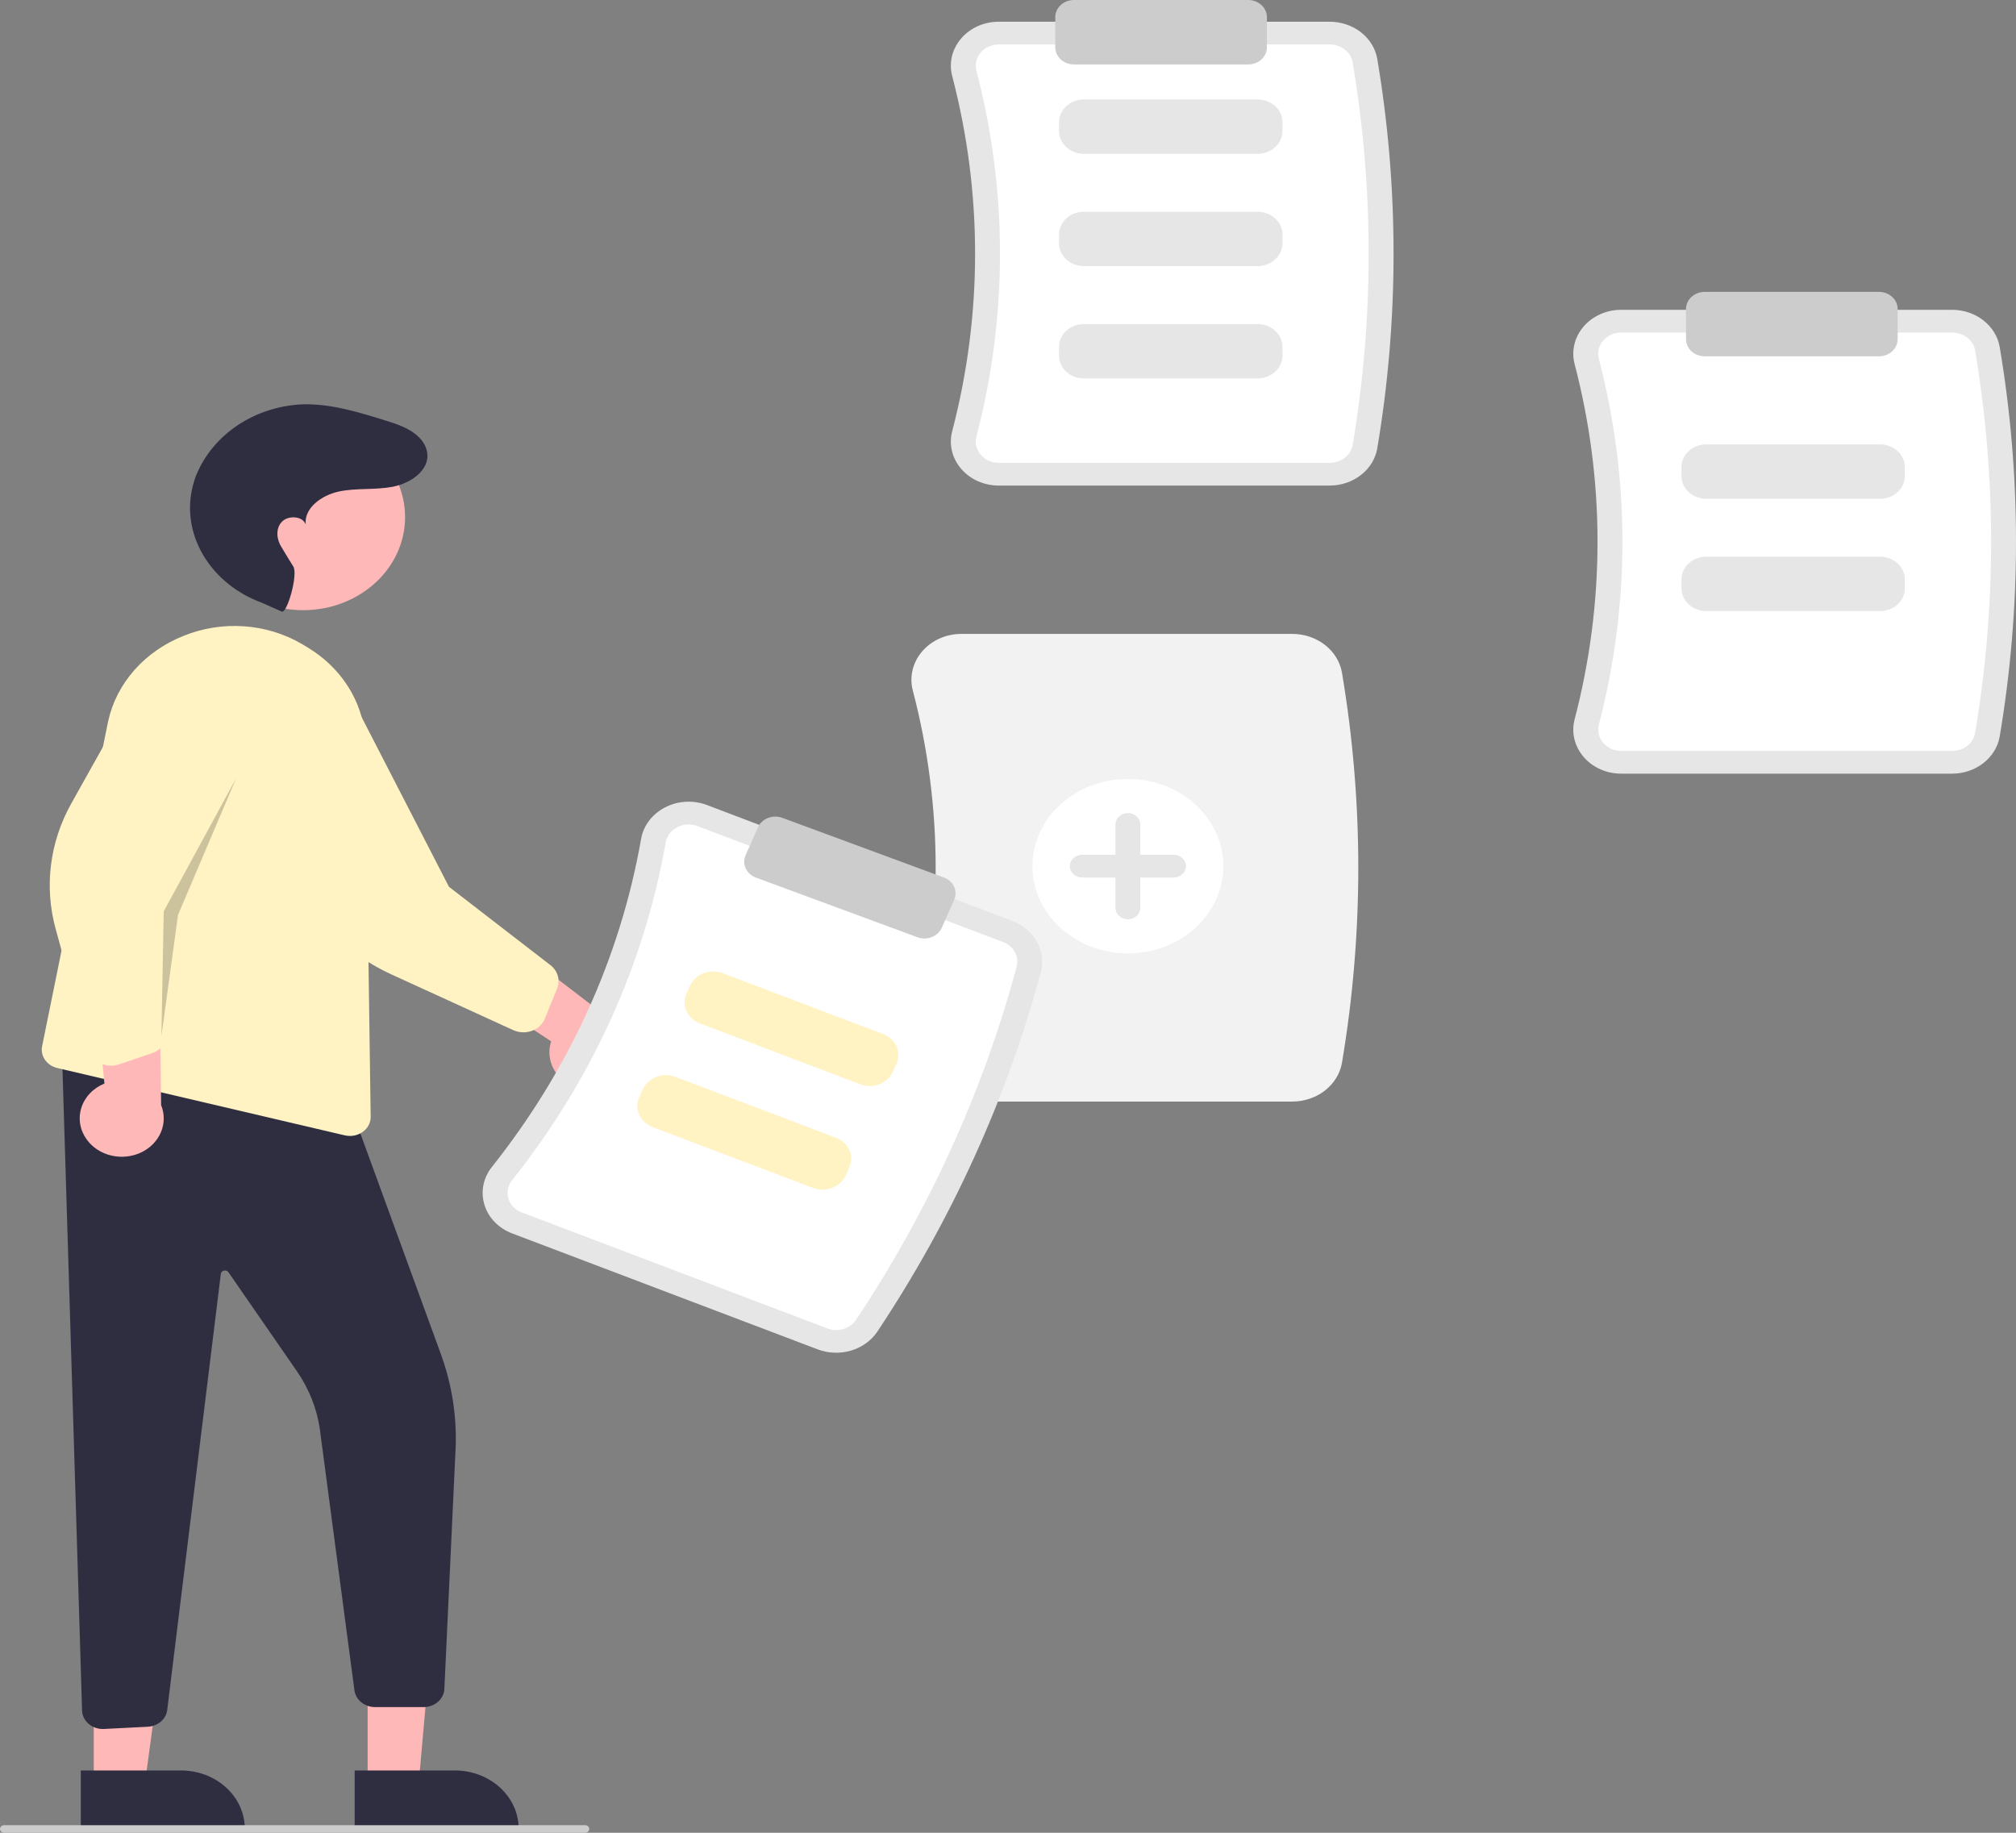 <svg width="440" height="400" viewBox="0 0 440 400" fill="none" xmlns="http://www.w3.org/2000/svg">
<rect x="0" y="0" width="440" height="400" fill="#808080" stroke="none"/>
<g clip-path="url(#clip0)">
<path d="M290.227 105.975H218.008C216.427 105.979 214.866 105.654 213.443 105.024C212.02 104.394 210.773 103.476 209.798 102.34C208.804 101.193 208.11 99.854 207.768 98.425C207.427 96.996 207.447 95.515 207.826 94.094C214.482 68.627 214.482 42.086 207.826 16.619C207.446 15.199 207.427 13.717 207.768 12.288C208.11 10.86 208.804 9.521 209.797 8.374C210.773 7.237 212.02 6.319 213.443 5.689C214.866 5.059 216.427 4.734 218.008 4.739H290.227C292.72 4.745 295.13 5.56 297.027 7.038C298.924 8.516 300.186 10.561 300.586 12.809C305.339 41.008 305.339 69.706 300.586 97.904C300.186 100.152 298.924 102.198 297.027 103.676C295.13 105.154 292.72 105.968 290.227 105.975Z" fill="#E6E6E6"/>
<path d="M218.008 9.703C217.249 9.7 216.499 9.856 215.815 10.158C215.132 10.461 214.533 10.901 214.064 11.447C213.581 12.006 213.244 12.658 213.079 13.354C212.914 14.05 212.924 14.771 213.11 15.462C219.965 41.69 219.965 69.024 213.11 95.251C212.925 95.943 212.914 96.664 213.079 97.359C213.244 98.055 213.581 98.707 214.064 99.266L214.064 99.266C214.533 99.812 215.132 100.253 215.815 100.555C216.499 100.857 217.249 101.013 218.008 101.011H290.227C291.424 101.011 292.583 100.624 293.496 99.916C294.41 99.209 295.019 98.229 295.216 97.15C299.884 69.451 299.884 41.263 295.216 13.564C295.019 12.485 294.41 11.504 293.496 10.797C292.583 10.09 291.424 9.702 290.227 9.703L218.008 9.703Z" fill="white"/>
<path d="M274.467 33.571H236.57C235.129 33.569 233.748 33.046 232.729 32.115C231.71 31.185 231.137 29.923 231.136 28.607V26.668C231.137 25.352 231.71 24.09 232.729 23.159C233.748 22.229 235.129 21.705 236.57 21.704H274.467C275.908 21.705 277.289 22.229 278.307 23.159C279.326 24.09 279.899 25.352 279.901 26.668V28.607C279.899 29.923 279.326 31.185 278.307 32.115C277.289 33.046 275.908 33.569 274.467 33.571Z" fill="#E6E6E6"/>
<path d="M274.467 58.08H236.57C235.129 58.079 233.748 57.555 232.729 56.625C231.71 55.694 231.137 54.433 231.136 53.117V51.177C231.137 49.861 231.71 48.599 232.729 47.669C233.748 46.738 235.129 46.215 236.57 46.213H274.467C275.908 46.215 277.289 46.738 278.307 47.669C279.326 48.599 279.899 49.861 279.901 51.177V53.117C279.899 54.433 279.326 55.694 278.307 56.625C277.289 57.555 275.908 58.079 274.467 58.08Z" fill="#E6E6E6"/>
<path d="M274.467 82.59H236.57C235.129 82.588 233.748 82.065 232.729 81.134C231.71 80.204 231.137 78.942 231.136 77.626V75.686C231.137 74.37 231.71 73.109 232.729 72.178C233.748 71.248 235.129 70.724 236.57 70.723H274.467C275.908 70.724 277.289 71.248 278.307 72.178C279.326 73.109 279.899 74.37 279.901 75.686V77.626C279.899 78.942 279.326 80.204 278.307 81.134C277.289 82.065 275.908 82.588 274.467 82.59Z" fill="#E6E6E6"/>
<path d="M426.076 168.85H353.857C352.276 168.854 350.715 168.529 349.292 167.899C347.869 167.269 346.622 166.351 345.646 165.215C344.653 164.068 343.959 162.729 343.617 161.3C343.276 159.871 343.296 158.39 343.675 156.969C350.331 131.502 350.331 104.961 343.675 79.494C343.295 78.073 343.276 76.592 343.617 75.163C343.959 73.734 344.653 72.395 345.646 71.248C346.622 70.112 347.869 69.194 349.292 68.564C350.714 67.934 352.276 67.609 353.857 67.614H426.076C428.569 67.62 430.979 68.435 432.876 69.913C434.773 71.391 436.035 73.436 436.435 75.684C441.188 103.883 441.188 132.58 436.435 160.779C436.035 163.027 434.773 165.072 432.876 166.55C430.979 168.028 428.569 168.843 426.076 168.85Z" fill="#E6E6E6"/>
<path d="M353.857 72.577C353.098 72.575 352.348 72.731 351.664 73.033C350.981 73.335 350.382 73.776 349.913 74.322C349.43 74.881 349.093 75.533 348.928 76.229C348.763 76.924 348.773 77.645 348.959 78.337C355.814 104.565 355.814 131.898 348.959 158.126C348.774 158.818 348.763 159.539 348.928 160.234C349.093 160.93 349.43 161.582 349.913 162.141L349.913 162.141C350.382 162.687 350.981 163.128 351.664 163.43C352.348 163.732 353.098 163.888 353.857 163.886H426.076C427.273 163.886 428.432 163.498 429.345 162.791C430.259 162.084 430.868 161.104 431.065 160.025C435.733 132.326 435.733 104.137 431.065 76.439C430.868 75.359 430.259 74.379 429.345 73.672C428.432 72.965 427.273 72.577 426.076 72.577L353.857 72.577Z" fill="white"/>
<path d="M282.076 240.411H209.857C208.207 240.416 206.579 240.077 205.094 239.419C203.61 238.762 202.309 237.804 201.291 236.619C200.255 235.423 199.531 234.027 199.175 232.537C198.819 231.046 198.839 229.502 199.235 228.02C205.874 202.617 205.874 176.142 199.235 150.739C198.839 149.257 198.819 147.712 199.175 146.222C199.531 144.732 200.255 143.336 201.291 142.14C202.309 140.955 203.61 139.997 205.094 139.34C206.578 138.683 208.207 138.343 209.857 138.348H282.076C284.677 138.355 287.191 139.205 289.17 140.748C291.15 142.29 292.465 144.424 292.883 146.769C297.643 175.01 297.643 203.749 292.883 231.99C292.465 234.336 291.15 236.469 289.17 238.012C287.191 239.554 284.677 240.404 282.076 240.411Z" fill="#F2F2F2"/>
<path d="M410.316 108.855H372.418C370.978 108.854 369.597 108.33 368.578 107.4C367.559 106.469 366.986 105.208 366.985 103.892V101.952C366.986 100.636 367.559 99.374 368.578 98.444C369.597 97.513 370.978 96.99 372.418 96.988H410.316C411.756 96.99 413.138 97.513 414.156 98.444C415.175 99.374 415.748 100.636 415.75 101.952V103.892C415.748 105.208 415.175 106.469 414.156 107.4C413.138 108.33 411.756 108.854 410.316 108.855Z" fill="#E6E6E6"/>
<path d="M410.316 133.365H372.418C370.978 133.363 369.597 132.84 368.578 131.909C367.559 130.979 366.986 129.717 366.985 128.401V126.461C366.986 125.145 367.559 123.884 368.578 122.953C369.597 122.023 370.978 121.499 372.418 121.498H410.316C411.756 121.499 413.138 122.023 414.156 122.953C415.175 123.884 415.748 125.145 415.75 126.461V128.401C415.748 129.717 415.175 130.979 414.156 131.909C413.138 132.84 411.756 133.363 410.316 133.365Z" fill="#E6E6E6"/>
<path d="M246.168 208.066C257.672 208.066 266.998 199.547 266.998 189.038C266.998 178.529 257.672 170.01 246.168 170.01C234.664 170.01 225.338 178.529 225.338 189.038C225.338 199.547 234.664 208.066 246.168 208.066Z" fill="white"/>
<path d="M256.131 186.556H248.885V179.938C248.885 179.28 248.599 178.648 248.089 178.183C247.58 177.718 246.889 177.456 246.168 177.456C245.448 177.456 244.757 177.718 244.247 178.183C243.738 178.648 243.451 179.28 243.451 179.938V186.556H236.206C235.485 186.556 234.794 186.818 234.285 187.283C233.775 187.749 233.489 188.38 233.489 189.038C233.489 189.697 233.775 190.328 234.285 190.793C234.794 191.259 235.485 191.52 236.206 191.52H243.451V198.139C243.451 198.797 243.738 199.428 244.247 199.894C244.757 200.359 245.448 200.62 246.168 200.62C246.889 200.62 247.58 200.359 248.089 199.894C248.599 199.428 248.885 198.797 248.885 198.139V191.52H256.131C256.851 191.52 257.542 191.259 258.052 190.793C258.561 190.328 258.848 189.697 258.848 189.038C258.848 188.38 258.561 187.749 258.052 187.283C257.542 186.818 256.851 186.556 256.131 186.556Z" fill="#E6E6E6"/>
<path d="M272.432 14.064H234.395C233.314 14.063 232.278 13.67 231.514 12.973C230.75 12.275 230.32 11.328 230.319 10.341V3.723C230.32 2.736 230.75 1.79 231.514 1.092C232.278 0.394 233.314 0.001 234.395 0H272.432C273.513 0.001 274.549 0.394 275.313 1.092C276.077 1.79 276.507 2.736 276.508 3.723V10.341C276.507 11.328 276.077 12.275 275.313 12.973C274.549 13.67 273.513 14.063 272.432 14.064Z" fill="#CCCCCC"/>
<path d="M410.093 77.766H372.055C370.974 77.765 369.939 77.373 369.175 76.675C368.41 75.977 367.981 75.031 367.979 74.043V67.425C367.981 66.438 368.41 65.492 369.175 64.794C369.939 64.096 370.974 63.703 372.055 63.702H410.093C411.173 63.703 412.209 64.096 412.973 64.794C413.737 65.492 414.167 66.438 414.168 67.425V74.043C414.167 75.031 413.737 75.977 412.973 76.675C412.209 77.373 411.173 77.765 410.093 77.766Z" fill="#CCCCCC"/>
<path d="M80.238 389.709H91.341L94.813 350.588H80.236L80.238 389.709Z" fill="#FFB8B8"/>
<path d="M77.406 386.398L99.272 386.397H99.273C101.103 386.397 102.915 386.726 104.606 387.366C106.296 388.006 107.832 388.943 109.126 390.125C110.42 391.307 111.447 392.71 112.147 394.255C112.847 395.799 113.208 397.454 113.208 399.126V399.54L77.407 399.541L77.406 386.398Z" fill="#2F2E41"/>
<path d="M20.464 389.709H31.568L36.85 350.588H20.462L20.464 389.709Z" fill="#FFB8B8"/>
<path d="M17.633 386.398L39.498 386.397H39.499C41.329 386.397 43.141 386.726 44.832 387.366C46.523 388.006 48.059 388.943 49.353 390.125C50.647 391.307 51.673 392.71 52.374 394.255C53.074 395.799 53.434 397.454 53.434 399.126V399.54L17.633 399.541L17.633 386.398Z" fill="#2F2E41"/>
<path d="M22.434 377.351C21.302 377.35 20.211 376.961 19.378 376.26C18.931 375.887 18.57 375.436 18.319 374.933C18.068 374.43 17.93 373.886 17.914 373.334L13.462 227.552L76.687 241.99L96.194 295.449C98.71 302.326 99.799 309.571 99.405 316.813L96.983 368.632C96.928 369.694 96.427 370.695 95.585 371.429C94.742 372.162 93.623 372.57 92.46 372.569H81.855C80.761 372.565 79.705 372.201 78.88 371.543C78.056 370.885 77.519 369.978 77.368 368.988L69.789 311.787C69.126 307.324 67.417 303.045 64.779 299.241L49.863 277.669C49.763 277.524 49.617 277.412 49.445 277.347C49.273 277.281 49.082 277.266 48.9 277.303C48.718 277.34 48.553 277.428 48.427 277.554C48.302 277.68 48.222 277.839 48.199 278.008L36.493 373.221C36.368 374.186 35.873 375.081 35.097 375.746C34.32 376.411 33.312 376.805 32.249 376.858L22.692 377.343C22.606 377.348 22.52 377.351 22.434 377.351Z" fill="#2F2E41"/>
<path d="M66.165 133.168C78.45 133.168 88.409 124.071 88.409 112.849C88.409 101.627 78.45 92.529 66.165 92.529C53.88 92.529 43.921 101.627 43.921 112.849C43.921 124.071 53.88 133.168 66.165 133.168Z" fill="#FFB8B8"/>
<path d="M76.384 247.919C76.001 247.919 75.62 247.874 75.249 247.788H75.248L12.519 233.095C11.397 232.833 10.428 232.188 9.811 231.293C9.194 230.398 8.976 229.321 9.201 228.284L23.608 157.392C24.505 153.294 26.478 149.456 29.357 146.208C32.236 142.96 35.935 140.399 40.136 138.745C44.229 137.09 48.706 136.381 53.17 136.68C57.635 136.979 61.95 138.278 65.735 140.461C66.613 140.962 67.498 141.508 68.364 142.084C71.849 144.433 74.692 147.487 76.668 151.008C78.645 154.529 79.702 158.42 79.756 162.377L80.901 243.724C80.909 244.271 80.798 244.814 80.575 245.322C80.351 245.83 80.02 246.292 79.6 246.682C79.18 247.072 78.679 247.382 78.127 247.594C77.575 247.807 76.983 247.917 76.384 247.919Z" fill="#FFF2C3"/>
<path d="M18.973 248.753C18.225 247.747 17.727 246.603 17.515 245.403C17.303 244.202 17.381 242.974 17.745 241.804C18.109 240.634 18.749 239.551 19.621 238.631C20.492 237.712 21.574 236.978 22.789 236.482L19.999 207.029L34.785 214.349L35.168 241.196C35.945 243.117 35.924 245.231 35.109 247.139C34.294 249.046 32.741 250.614 30.745 251.545C28.748 252.477 26.448 252.707 24.278 252.192C22.108 251.678 20.221 250.454 18.973 248.753H18.973Z" fill="#FFB8B8"/>
<path d="M24.255 232.587C23.838 232.586 23.423 232.538 23.018 232.444C22.149 232.241 21.356 231.828 20.723 231.247C20.09 230.667 19.64 229.941 19.421 229.146L12.155 202.768C9.616 193.556 10.826 183.814 15.561 175.356L30.785 148.153C31.747 144.896 34.072 142.115 37.258 140.409C40.445 138.704 44.237 138.211 47.818 139.037C49.603 139.449 51.28 140.18 52.753 141.188C54.226 142.197 55.466 143.462 56.399 144.911C57.352 146.381 57.975 148.01 58.232 149.702C58.489 151.394 58.376 153.116 57.897 154.767L36.227 199.033L36.484 225.536C36.491 226.471 36.183 227.385 35.603 228.155C35.022 228.925 34.197 229.514 33.238 229.841L25.986 232.301C25.432 232.49 24.846 232.586 24.255 232.587Z" fill="#FFF2C3"/>
<path d="M127.986 237.919C126.663 237.781 125.389 237.38 124.255 236.743C123.12 236.107 122.152 235.251 121.419 234.236C120.685 233.221 120.205 232.071 120.01 230.868C119.816 229.665 119.913 228.437 120.294 227.272L94.036 209.99L109.755 204.529L132.28 221.777C134.381 222.492 136.122 223.885 137.172 225.694C138.223 227.503 138.511 229.601 137.982 231.59C137.453 233.58 136.143 235.323 134.3 236.49C132.458 237.656 130.211 238.165 127.986 237.919H127.986Z" fill="#FFB8B8"/>
<path d="M114.24 225.299C113.466 225.299 112.702 225.134 112.009 224.818L85.384 212.643C76.084 208.391 68.791 201.198 64.861 192.402L52.221 164.117C50.146 161.326 49.355 157.901 50.019 154.583C50.683 151.264 52.748 148.317 55.769 146.376C57.278 145.406 58.983 144.721 60.785 144.36C62.588 143.998 64.451 143.969 66.266 144.272C68.102 144.573 69.854 145.205 71.421 146.129C72.989 147.054 74.339 148.254 75.395 149.659L97.987 193.539L120.145 210.65C120.925 211.255 121.483 212.064 121.743 212.969C122.003 213.873 121.953 214.828 121.6 215.706L118.91 222.331C118.559 223.2 117.925 223.95 117.093 224.479C116.256 225.013 115.26 225.299 114.24 225.299Z" fill="#FFF2C3"/>
<path d="M61.494 133.479C62.676 133.952 65.097 125.349 64.012 123.629C62.4 121.07 62.495 121.088 61.425 119.395C60.355 117.702 60.115 115.385 61.501 113.896C62.887 112.406 66.095 112.604 66.727 114.471C66.32 110.924 70.162 108.073 73.966 107.271C77.771 106.47 81.784 106.967 85.61 106.254C90.05 105.427 94.669 102.027 92.898 97.567C92.594 96.825 92.139 96.141 91.557 95.553C89.51 93.451 86.647 92.554 83.848 91.686C78.024 89.88 72.042 88.052 65.896 88.251C60.832 88.493 55.955 90.078 51.862 92.813C47.769 95.547 44.637 99.312 42.85 103.647C42.426 104.731 42.098 105.845 41.869 106.977C39.759 117.338 46.346 127.558 57.044 131.504L61.494 133.479Z" fill="#2F2E41"/>
<path opacity="0.2" d="M35.23 226.137L35.735 198.895L51.532 169.88L38.853 199.663L35.23 226.137Z" fill="black"/>
<path d="M178.485 294.505L111.794 269.193C110.332 268.643 109.027 267.795 107.977 266.715C106.928 265.635 106.162 264.35 105.738 262.959C105.303 261.551 105.224 260.071 105.509 258.632C105.794 257.193 106.434 255.832 107.382 254.653C124.225 233.468 135.372 208.958 139.922 183.108C140.169 181.663 140.773 180.288 141.688 179.088C142.604 177.888 143.807 176.895 145.206 176.184C146.585 175.476 148.122 175.066 149.7 174.983C151.279 174.9 152.857 175.147 154.315 175.705L221.007 201.017C223.306 201.897 225.19 203.494 226.321 205.524C227.452 207.553 227.758 209.884 227.184 212.101C219.729 239.807 207.675 266.308 191.442 290.683C190.127 292.618 188.104 294.065 185.731 294.765C183.358 295.465 180.79 295.372 178.485 294.505Z" fill="#E6E6E6"/>
<path d="M152.23 180.289C151.53 180.021 150.772 179.902 150.014 179.941C149.256 179.981 148.518 180.178 147.856 180.517C147.175 180.864 146.59 181.349 146.145 181.933C145.7 182.518 145.407 183.187 145.288 183.891C140.602 210.514 129.122 235.756 111.775 257.574C111.313 258.147 111 258.809 110.861 259.509C110.721 260.21 110.758 260.93 110.969 261.615L110.97 261.616C111.173 262.284 111.541 262.901 112.045 263.419C112.549 263.938 113.176 264.345 113.878 264.609L180.57 289.921C181.675 290.341 182.908 290.389 184.049 290.056C185.19 289.723 186.164 289.031 186.799 288.104C202.744 264.161 214.584 238.13 221.907 210.915C222.179 209.849 222.028 208.731 221.481 207.757C220.935 206.784 220.028 206.02 218.922 205.601L152.23 180.289Z" fill="white"/>
<path d="M187.741 236.634L152.744 223.352C151.414 222.845 150.358 221.878 149.809 220.661C149.259 219.445 149.259 218.079 149.811 216.863L150.626 215.072C151.18 213.857 152.239 212.893 153.57 212.391C154.902 211.889 156.397 211.889 157.728 212.393L192.725 225.675C194.055 226.182 195.11 227.149 195.66 228.365C196.21 229.582 196.209 230.948 195.658 232.164L194.843 233.955C194.289 235.169 193.23 236.134 191.899 236.636C190.567 237.138 189.072 237.138 187.741 236.634Z" fill="#FFF2C3"/>
<path d="M177.446 259.268L142.449 245.985C141.119 245.479 140.064 244.511 139.514 243.295C138.964 242.079 138.965 240.713 139.516 239.497L140.331 237.706C140.885 236.491 141.944 235.527 143.276 235.024C144.607 234.522 146.103 234.523 147.434 235.026L182.431 248.309C183.76 248.815 184.816 249.783 185.366 250.999C185.916 252.215 185.915 253.581 185.364 254.797L184.549 256.588C183.995 257.803 182.936 258.767 181.604 259.27C180.272 259.772 178.777 259.771 177.446 259.268Z" fill="#FFF2C3"/>
<path d="M201.764 204.825C201.24 204.824 200.721 204.732 200.236 204.551L164.971 191.527C163.97 191.156 163.171 190.438 162.749 189.529C162.327 188.621 162.317 187.596 162.72 186.681L165.436 180.545C165.842 179.629 166.628 178.899 167.623 178.513C168.618 178.128 169.74 178.119 170.742 178.489L206.007 191.513C207.008 191.884 207.807 192.602 208.229 193.511C208.651 194.42 208.661 195.444 208.258 196.359L205.542 202.496C205.237 203.183 204.714 203.771 204.042 204.186C203.369 204.601 202.576 204.823 201.764 204.825Z" fill="#CCCCCC"/>
<path d="M127.698 400H0.906C0.665 400 0.435 399.913 0.265 399.758C0.095 399.603 -1.14441e-05 399.392 -1.14441e-05 399.173C-1.14441e-05 398.953 0.095 398.743 0.265 398.588C0.435 398.433 0.665 398.345 0.906 398.345H127.698C127.938 398.345 128.169 398.433 128.338 398.588C128.508 398.743 128.604 398.953 128.604 399.173C128.604 399.392 128.508 399.603 128.338 399.758C128.169 399.913 127.938 400 127.698 400Z" fill="#CCCCCC"/>
</g>
<defs>
<clipPath id="clip0">
<rect width="440" height="400" fill="white"/>
</clipPath>
</defs>
</svg>
